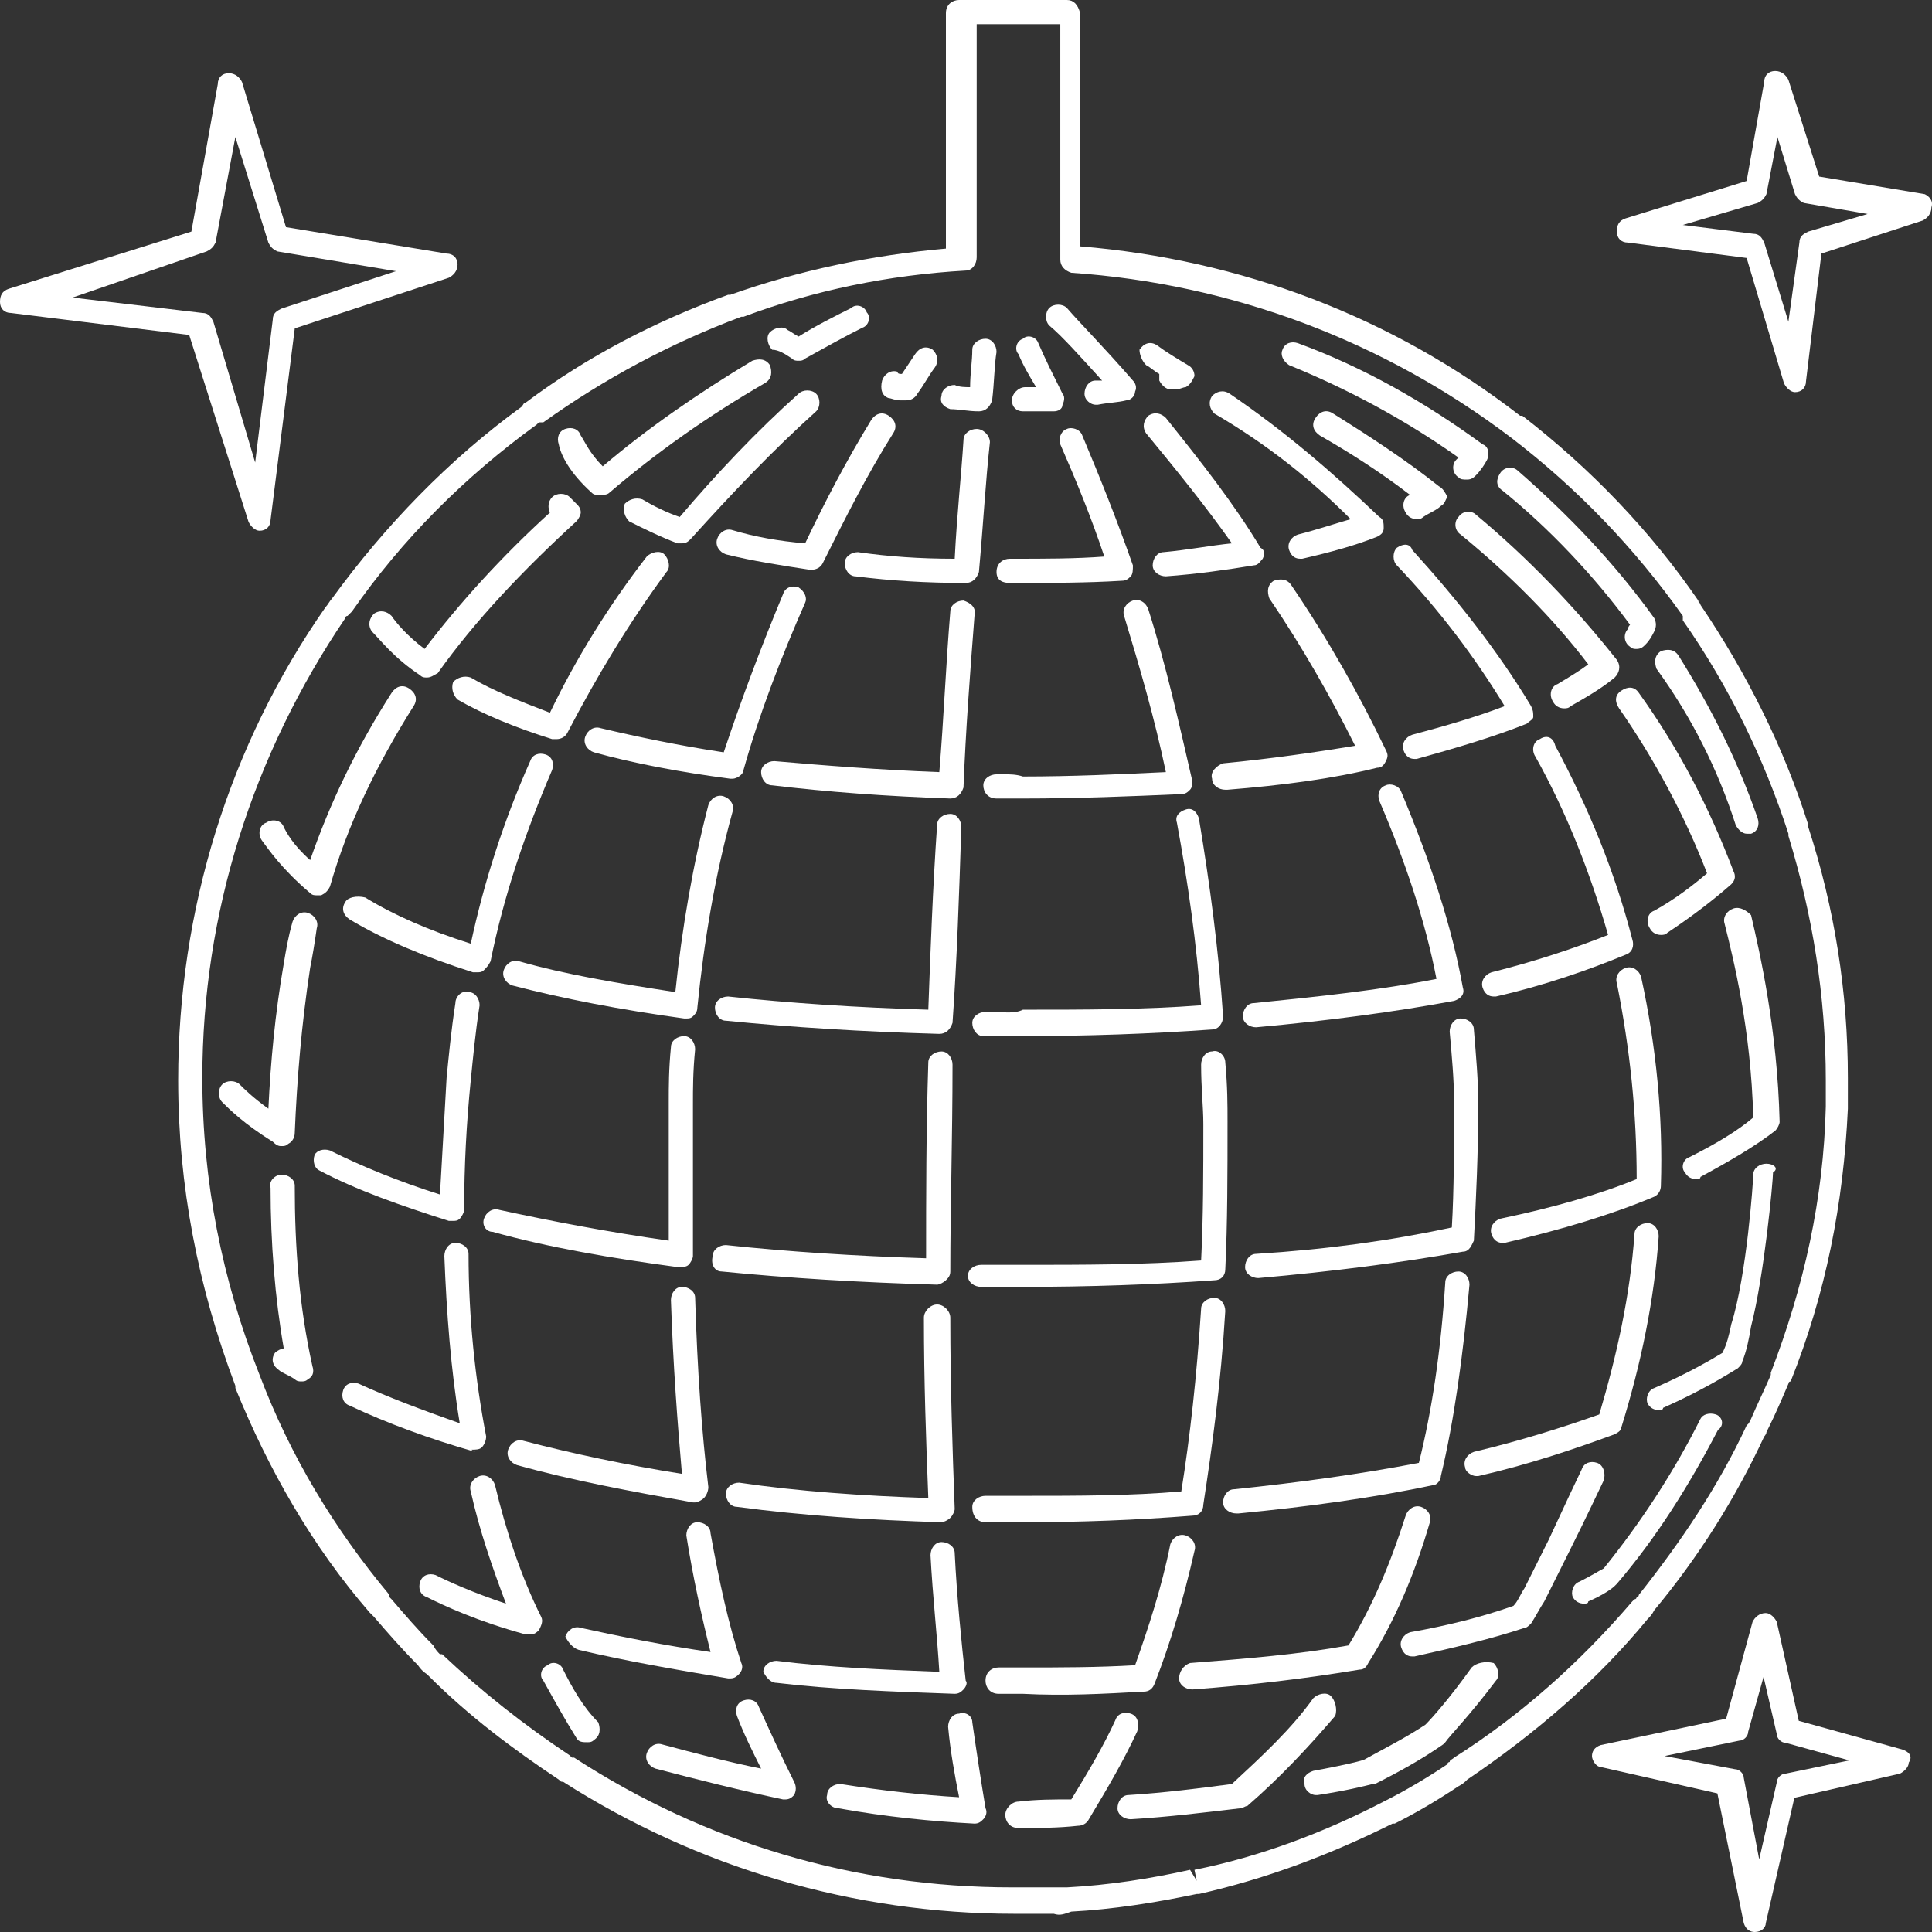 <?xml version="1.0" encoding="utf-8"?>
<!-- Generator: Adobe Illustrator 14.0.0, SVG Export Plug-In . SVG Version: 6.00 Build 43363)  -->
<!DOCTYPE svg PUBLIC "-//W3C//DTD SVG 1.1//EN" "http://www.w3.org/Graphics/SVG/1.1/DTD/svg11.dtd">
<svg version="1.1" id="Layer_1" xmlns="http://www.w3.org/2000/svg" xmlns:xlink="http://www.w3.org/1999/xlink" x="0px" y="0px"
	 width="90px" height="90px" viewBox="0 38 90 90" enable-background="new 0 38 90 90" xml:space="preserve">
<rect x="0" y="38" width="90" height="90" fill="#333333" stroke="none"/>
<path fill="#FFFFFF" d="M67.02,60.646c-1.538-1.229-3.28-2.357-4.92-3.382c-0.307-0.205-0.614-0.103-0.818,0.206
	c-0.206,0.307-0.104,0.615,0.204,0.819c1.435,0.82,2.869,1.743,4.201,2.767l0,0c-0.307,0.102-0.409,0.512-0.205,0.819
	c0.104,0.206,0.308,0.308,0.513,0.308c0.103,0,0.204,0,0.308-0.103c0.308-0.206,0.614-0.308,0.819-0.513
	c0.205-0.102,0.205-0.308,0.308-0.41C67.326,60.954,67.224,60.75,67.02,60.646z"/>
<path fill="#FFFFFF" d="M58.514,96.41c-0.308,0-0.513,0.309-0.513,0.615s0.307,0.512,0.615,0.512l0,0
	c3.483-0.307,6.661-0.717,9.53-1.229c0.308,0,0.409-0.309,0.512-0.514c0.103-1.945,0.205-4.098,0.205-6.354
	c0-1.127-0.103-2.254-0.205-3.484c0-0.307-0.308-0.512-0.614-0.512c-0.308,0-0.513,0.309-0.513,0.615
	c0.102,1.127,0.205,2.254,0.205,3.279c0,2.049,0,4.1-0.104,5.842C64.764,95.795,61.793,96.205,58.514,96.41z"/>
<path fill="#FFFFFF" d="M64.252,75.3c1.229,2.87,2.151,5.636,2.664,8.301c-2.562,0.512-5.431,0.819-8.505,1.127
	c-0.308,0-0.513,0.307-0.513,0.614s0.308,0.513,0.615,0.513l0,0c3.381-0.307,6.455-0.717,9.223-1.23
	c0.308-0.102,0.513-0.307,0.41-0.614c-0.514-2.869-1.537-5.944-2.869-9.12c-0.104-0.308-0.514-0.41-0.718-0.308
	C64.252,74.686,64.15,74.993,64.252,75.3z"/>
<path fill="#FFFFFF" d="M65.071,63.516c-0.204,0.205-0.204,0.615,0,0.82c1.948,2.049,3.587,4.201,5.021,6.558
	c-1.332,0.512-2.767,0.922-4.304,1.333c-0.308,0.102-0.512,0.41-0.409,0.717c0.102,0.307,0.307,0.41,0.512,0.41h0.103
	c1.844-0.512,3.587-1.025,5.124-1.64c0.102-0.103,0.307-0.205,0.307-0.308c0-0.205,0-0.307-0.102-0.512
	c-1.538-2.562-3.485-5.021-5.534-7.275C65.687,63.311,65.38,63.311,65.071,63.516z"/>
<path fill="#FFFFFF" d="M68.761,106.76h0.103c2.255-0.512,4.407-1.229,6.354-1.947c0.205-0.102,0.307-0.205,0.307-0.307
	c0.923-2.973,1.538-5.943,1.744-8.916c0-0.307-0.206-0.613-0.514-0.613s-0.614,0.205-0.614,0.512
	c-0.206,2.869-0.82,5.635-1.641,8.402c-1.741,0.615-3.688,1.229-5.841,1.742c-0.308,0.104-0.512,0.41-0.409,0.717
	C68.249,106.555,68.556,106.76,68.761,106.76z"/>
<path fill="#FFFFFF" d="M68.761,61.979c-0.205-0.205-0.614-0.205-0.819,0.103c-0.205,0.205-0.205,0.614,0.103,0.82
	c2.254,1.844,4.304,3.894,5.943,6.046c-0.41,0.307-0.923,0.615-1.435,0.922c-0.308,0.103-0.41,0.513-0.205,0.82
	c0.103,0.205,0.307,0.308,0.512,0.308c0.103,0,0.205,0,0.308-0.103c0.718-0.41,1.436-0.82,2.05-1.332
	c0.205-0.205,0.307-0.512,0.103-0.82C73.372,66.283,71.22,64.028,68.761,61.979z"/>
<path fill="#FFFFFF" d="M80.648,79.194c0.205-0.205,0.205-0.41,0.102-0.615c-1.127-2.972-2.562-5.738-4.405-8.3
	c-0.205-0.308-0.513-0.308-0.821-0.103c-0.307,0.205-0.307,0.512-0.102,0.82c1.64,2.357,3.074,5.021,4.099,7.686
	c-0.717,0.615-1.536,1.229-2.459,1.742c-0.308,0.103-0.41,0.512-0.205,0.82c0.102,0.205,0.307,0.308,0.513,0.308
	c0.103,0,0.205,0,0.307-0.103C78.906,80.629,79.827,79.912,80.648,79.194z"/>
<path fill="#FFFFFF" d="M71.732,72.431c-0.308,0.103-0.409,0.513-0.205,0.82c1.436,2.562,2.562,5.431,3.383,8.301
	c-1.538,0.614-3.383,1.229-5.432,1.742c-0.308,0.103-0.513,0.41-0.411,0.717c0.104,0.308,0.309,0.41,0.514,0.41h0.103
	c2.254-0.513,4.304-1.23,6.045-1.947c0.309-0.103,0.411-0.41,0.309-0.717c-0.82-3.177-2.05-6.148-3.587-9.018
	C72.348,72.329,72.041,72.227,71.732,72.431z"/>
<path fill="#FFFFFF" d="M54.927,116.188c0,0.309,0.308,0.514,0.615,0.514l0,0c2.766-0.205,5.328-0.514,7.787-0.924
	c0.205,0,0.308-0.102,0.41-0.307c1.229-1.947,2.152-4.1,2.87-6.559c0.103-0.307-0.104-0.615-0.411-0.717
	c-0.307-0.102-0.613,0.102-0.717,0.41c-0.718,2.254-1.536,4.201-2.664,6.045c-2.254,0.41-4.714,0.615-7.379,0.82
	C55.132,115.572,54.927,115.879,54.927,116.188z"/>
<path fill="#FFFFFF" d="M67.121,106.76c0.615-2.561,1.025-5.533,1.333-8.914c0-0.309-0.205-0.615-0.513-0.615
	c-0.309,0-0.615,0.205-0.615,0.512c-0.205,3.178-0.614,5.943-1.229,8.402c-2.664,0.514-5.637,0.924-8.607,1.23
	c-0.308,0-0.513,0.307-0.513,0.613c0,0.309,0.308,0.514,0.614,0.514c0,0,0,0,0.104,0c3.176-0.307,6.251-0.717,9.12-1.332
	C66.916,107.17,67.121,106.965,67.121,106.76z"/>
<path fill="#FFFFFF" d="M45.909,108.912c0.615,0,1.127,0,1.742,0c2.664,0,5.328-0.102,7.891-0.307c0.308,0,0.513-0.205,0.513-0.512
	c0.409-2.666,0.818-5.639,1.023-9.02c0-0.307-0.205-0.615-0.512-0.615s-0.614,0.205-0.614,0.514
	c-0.206,3.176-0.514,5.943-0.923,8.504c-2.356,0.205-4.816,0.205-7.378,0.205c-0.615,0-1.127,0-1.742,0l0,0
	c-0.308,0-0.616,0.205-0.616,0.514C45.293,108.707,45.602,108.912,45.909,108.912z"/>
<path fill="#FFFFFF" d="M46.318,85.139h-0.409l0,0c-0.308,0-0.616,0.204-0.616,0.512c0,0.307,0.206,0.615,0.513,0.615h0.41
	c0.41,0,0.819,0,1.331,0c3.075,0,6.047-0.104,8.916-0.309c0.308,0,0.513-0.307,0.513-0.614c-0.205-3.074-0.615-6.148-1.127-9.223
	c-0.104-0.307-0.308-0.512-0.615-0.41s-0.513,0.307-0.409,0.615c0.512,2.767,0.921,5.636,1.127,8.505
	c-2.665,0.205-5.431,0.205-8.301,0.205C47.241,85.24,46.729,85.139,46.318,85.139z"/>
<path fill="#FFFFFF" d="M54.312,57.47c-0.204-0.206-0.512-0.308-0.819-0.103c-0.205,0.205-0.307,0.512-0.102,0.82
	c1.435,1.742,2.766,3.381,3.996,5.123c-1.025,0.103-2.05,0.308-3.178,0.41c-0.307,0-0.512,0.307-0.512,0.615
	c0,0.307,0.307,0.512,0.614,0.512l0,0c1.435-0.103,2.87-0.308,4.1-0.512c0.205,0,0.308-0.205,0.41-0.308
	c0.103-0.205,0.103-0.409-0.103-0.512C57.489,61.467,55.952,59.52,54.312,57.47z"/>
<path fill="#FFFFFF" d="M45.499,57.982c-0.308,0-0.615,0.206-0.615,0.513c-0.103,1.64-0.308,3.484-0.41,5.533
	c-1.64,0-3.074-0.102-4.509-0.307c-0.307,0-0.614,0.205-0.614,0.513c0,0.307,0.205,0.615,0.512,0.615
	c1.64,0.205,3.279,0.307,5.124,0.307l0,0c0.307,0,0.513-0.205,0.615-0.512c0.205-2.254,0.308-4.202,0.512-6.046
	C46.113,58.29,45.807,57.982,45.499,57.982z"/>
<path fill="#FFFFFF" d="M45.704,97.947h0.308c0.513,0,1.127,0,1.64,0c3.074,0,6.046-0.102,8.915-0.307
	c0.307,0,0.512-0.205,0.512-0.514c0.104-2.15,0.104-4.508,0.104-6.865c0-0.82,0-1.639-0.104-2.768c0-0.307-0.307-0.613-0.614-0.512
	c-0.308,0-0.512,0.309-0.512,0.615c0,1.127,0.103,1.947,0.103,2.768c0,2.254,0,4.303-0.103,6.354
	c-2.665,0.203-5.534,0.203-8.301,0.203c-0.615,0-1.127,0-1.64,0h-0.308l0,0c-0.308,0-0.615,0.205-0.615,0.514
	C45.089,97.742,45.396,97.947,45.704,97.947z"/>
<path fill="#FFFFFF" d="M69.889,94.771c-0.308,0.102-0.513,0.41-0.41,0.717s0.307,0.41,0.512,0.41h0.103
	c2.665-0.615,5.022-1.332,6.969-2.152c0.206-0.102,0.308-0.307,0.308-0.512c0.103-3.178-0.206-6.457-0.923-9.736
	c-0.102-0.307-0.409-0.512-0.718-0.41c-0.307,0.103-0.512,0.41-0.409,0.717c0.614,3.075,0.922,6.046,0.922,9.12
	C74.499,93.645,72.348,94.258,69.889,94.771z"/>
<path fill="#FFFFFF" d="M44.782,76.53c0-0.307-0.206-0.615-0.513-0.615c-0.308,0-0.615,0.205-0.615,0.513
	c-0.205,2.972-0.307,5.841-0.41,8.607c-3.382-0.102-6.456-0.307-9.325-0.614c-0.307,0-0.614,0.204-0.614,0.513
	c0,0.307,0.205,0.615,0.512,0.615c3.075,0.307,6.354,0.512,9.94,0.613l0,0c0.308,0,0.512-0.205,0.615-0.512
	C44.576,82.781,44.679,79.707,44.782,76.53z"/>
<path fill="#FFFFFF" d="M38.019,57.162c0.205-0.205,0.205-0.615,0-0.819c-0.206-0.205-0.615-0.205-0.82,0
	c-1.947,1.742-3.792,3.689-5.534,5.739c-0.615-0.206-1.229-0.513-1.742-0.82c-0.308-0.103-0.615,0-0.82,0.206
	c-0.102,0.307,0,0.615,0.206,0.819c0.615,0.307,1.435,0.717,2.254,1.024c0.102,0,0.102,0,0.205,0c0.205,0,0.308-0.102,0.41-0.205
	C34.124,60.954,35.969,59.007,38.019,57.162z"/>
<path fill="#FFFFFF" d="M37.198,65.36c-0.307-0.103-0.615,0-0.717,0.308c-1.024,2.459-1.947,4.918-2.767,7.378
	c-2.05-0.308-3.997-0.717-5.738-1.127c-0.308-0.103-0.615,0.102-0.717,0.41c-0.103,0.308,0.102,0.615,0.409,0.717
	c1.845,0.513,3.997,0.922,6.354,1.23h0.102c0.205,0,0.513-0.205,0.513-0.41c0.717-2.562,1.742-5.226,2.869-7.788
	C37.608,65.873,37.506,65.565,37.198,65.36z"/>
<path fill="#FFFFFF" d="M21.93,69.562c-0.308-0.103-0.615,0-0.82,0.205c-0.103,0.307,0,0.615,0.205,0.819
	c1.23,0.717,2.767,1.333,4.406,1.845c0.103,0,0.103,0,0.205,0c0.205,0,0.41-0.103,0.512-0.307c1.332-2.562,2.87-5.124,4.611-7.481
	c0.205-0.205,0.103-0.615-0.103-0.82c-0.205-0.205-0.615-0.103-0.819,0.103c-1.743,2.254-3.279,4.714-4.509,7.276
	C24.287,70.689,22.955,70.177,21.93,69.562z"/>
<path fill="#FFFFFF" d="M33.714,75.096c-0.308-0.103-0.615,0.102-0.717,0.41c-0.717,2.767-1.23,5.738-1.537,8.71
	c-2.665-0.41-5.124-0.82-7.276-1.435c-0.307-0.102-0.615,0.103-0.717,0.41s0.103,0.615,0.41,0.717
	c2.356,0.615,5.021,1.127,7.993,1.537c0,0,0,0,0.103,0s0.205,0,0.308-0.103c0.102-0.103,0.205-0.204,0.205-0.409
	c0.308-3.075,0.82-6.149,1.64-9.121C34.227,75.506,34.022,75.198,33.714,75.096z"/>
<path fill="#FFFFFF" d="M56.464,74.276c0,0.307,0.308,0.513,0.614,0.513c0,0,0,0,0.104,0c2.561-0.206,4.918-0.513,6.969-1.025
	c0.204,0,0.307-0.102,0.409-0.307s0.103-0.308,0-0.512c-1.23-2.562-2.665-5.124-4.406-7.686c-0.205-0.307-0.513-0.307-0.82-0.205
	c-0.308,0.205-0.308,0.512-0.204,0.819c1.536,2.255,2.869,4.612,3.996,6.866c-1.844,0.308-3.996,0.615-6.148,0.82
	C56.669,73.661,56.361,73.968,56.464,74.276z"/>
<path fill="#FFFFFF" d="M82.288,92.209c-0.309,0-0.615,0.205-0.615,0.512c0,0.309-0.307,4.715-1.024,6.969l0,0l0,0
	c-0.104,0.514-0.205,0.922-0.41,1.332c-0.513,0.307-1.536,0.922-3.177,1.639c-0.308,0.104-0.41,0.514-0.308,0.719
	s0.308,0.307,0.514,0.307c0.102,0,0.204,0,0.204-0.102c1.844-0.82,2.972-1.537,3.483-1.846c0.103-0.102,0.205-0.205,0.205-0.307
	c0.206-0.512,0.308-1.025,0.411-1.641c0.613-2.355,1.023-6.762,1.023-7.172C82.902,92.414,82.595,92.209,82.288,92.209z"/>
<path fill="#FFFFFF" d="M33.612,97.23c3.074,0.307,6.456,0.512,10.042,0.615l0,0c0.103,0,0.307-0.104,0.41-0.205
	c0.103-0.104,0.205-0.205,0.205-0.41c0-2.973,0.103-6.252,0.103-9.633c0-0.307-0.205-0.615-0.513-0.615
	c-0.307,0-0.615,0.205-0.615,0.512c-0.103,3.178-0.103,6.252-0.103,9.121c-3.279-0.102-6.456-0.307-9.325-0.615
	c-0.307,0-0.615,0.205-0.615,0.514C33.099,96.922,33.305,97.23,33.612,97.23z"/>
<path fill="#FFFFFF" d="M16.089,80.014c-0.205,0.308-0.103,0.615,0.205,0.82c1.538,0.922,3.484,1.742,5.739,2.459
	c0.103,0,0.103,0,0.205,0c0.102,0,0.205,0,0.308-0.103c0.102-0.103,0.205-0.205,0.307-0.41c0.615-3.074,1.639-6.046,2.869-8.915
	c0.103-0.307,0-0.615-0.307-0.717c-0.308-0.103-0.615,0-0.717,0.308c-1.23,2.767-2.152,5.636-2.767,8.505
	c-1.947-0.615-3.587-1.333-4.919-2.152C16.601,79.707,16.191,79.81,16.089,80.014z"/>
<path fill="#FFFFFF" d="M44.884,65.975c-0.308,0-0.615,0.205-0.615,0.513c-0.205,2.459-0.308,5.021-0.512,7.48
	c-2.767-0.103-5.329-0.307-7.686-0.512c-0.308,0-0.615,0.205-0.615,0.512c0,0.308,0.205,0.615,0.512,0.615
	c2.562,0.308,5.329,0.513,8.3,0.615l0,0c0.307,0,0.513-0.205,0.615-0.512c0.102-2.665,0.307-5.329,0.512-7.993
	C45.499,66.283,45.191,66.078,44.884,65.975z"/>
<path fill="#FFFFFF" d="M36.174,116.393c2.562,0.309,5.431,0.41,8.3,0.512l0,0c0.205,0,0.308-0.102,0.41-0.203
	c0.102-0.104,0.205-0.309,0.102-0.41c-0.205-1.846-0.41-3.895-0.512-5.945c0-0.307-0.307-0.512-0.615-0.512
	c-0.307,0-0.512,0.307-0.512,0.615c0.103,1.947,0.307,3.689,0.41,5.43c-2.665-0.102-5.124-0.203-7.583-0.512
	c-0.308,0-0.615,0.205-0.615,0.512C35.661,116.084,35.866,116.393,36.174,116.393z"/>
<path fill="#FFFFFF" d="M22.955,95.385c2.562,0.719,5.533,1.23,8.608,1.641c0,0,0,0,0.102,0c0.103,0,0.308,0,0.41-0.104
	c0.103-0.102,0.205-0.307,0.205-0.408c0-2.152,0-4.51,0-7.072c0-0.717,0-1.537,0.102-2.561c0-0.309-0.205-0.615-0.512-0.615
	c-0.307,0-0.615,0.205-0.615,0.512c-0.102,1.025-0.102,1.846-0.102,2.562c0,2.254,0,4.406,0,6.455
	c-2.869-0.41-5.534-0.922-7.89-1.434c-0.308-0.104-0.615,0.102-0.717,0.41C22.442,95.078,22.647,95.385,22.955,95.385z"/>
<path fill="#FFFFFF" d="M46.831,74.071h-0.409c-0.309,0-0.615,0.205-0.615,0.512c0,0.308,0.205,0.615,0.615,0.615h0.409
	c0.308,0,0.513,0,0.82,0c2.562,0,5.021-0.102,7.378-0.205c0.205,0,0.308-0.103,0.409-0.205c0.104-0.103,0.104-0.308,0.104-0.41
	c-0.615-2.665-1.23-5.431-2.05-7.993c-0.102-0.307-0.41-0.513-0.718-0.41c-0.307,0.103-0.512,0.41-0.409,0.717
	c0.717,2.357,1.435,4.817,1.946,7.276c-2.151,0.103-4.406,0.205-6.66,0.205C47.344,74.071,47.036,74.071,46.831,74.071z"/>
<path fill="#FFFFFF" d="M24.082,106.248c2.562,0.717,5.329,1.229,8.198,1.74h0.102c0.103,0,0.308-0.102,0.41-0.203
	c0.103-0.104,0.205-0.309,0.205-0.514c-0.308-2.561-0.513-5.43-0.615-8.812c0-0.307-0.307-0.512-0.615-0.512
	c-0.307,0-0.513,0.307-0.513,0.615c0.103,3.074,0.308,5.738,0.513,8.096c-2.562-0.41-5.021-0.922-7.378-1.539
	c-0.308-0.102-0.615,0.104-0.717,0.412C23.569,105.838,23.774,106.145,24.082,106.248z"/>
<path fill="#FFFFFF" d="M26.951,114.855c2.152,0.512,4.509,0.922,6.968,1.332c0,0,0,0,0.103,0c0.205,0,0.307-0.104,0.41-0.205
	c0.102-0.104,0.205-0.307,0.102-0.512c-0.615-1.844-1.024-3.791-1.435-6.047c0-0.307-0.307-0.512-0.615-0.512
	c-0.307,0-0.512,0.307-0.512,0.615c0.308,1.947,0.717,3.791,1.127,5.432c-2.152-0.309-4.201-0.719-6.046-1.127
	c-0.307-0.104-0.615,0.102-0.717,0.408C26.438,114.445,26.644,114.752,26.951,114.855z"/>
<path fill="#FFFFFF" d="M43.859,108.912c0.103,0,0.308-0.102,0.41-0.205c0.103-0.102,0.205-0.307,0.205-0.41
	c-0.103-2.766-0.205-5.738-0.205-8.916c0-0.307-0.308-0.613-0.615-0.613l0,0c-0.307,0-0.615,0.307-0.615,0.613
	c0,2.973,0.102,5.738,0.205,8.404c-3.074-0.104-6.046-0.309-8.812-0.717c-0.308,0-0.615,0.203-0.615,0.512
	c0,0.307,0.206,0.615,0.513,0.615C37.403,108.605,40.58,108.811,43.859,108.912L43.859,108.912z"/>
<path fill="#FFFFFF" d="M47.651,57.162L47.651,57.162c0.513,0,0.922,0,1.436,0c0.204,0,0.409-0.102,0.409-0.307
	c0.103-0.205,0.103-0.41,0-0.512c-0.409-0.82-0.82-1.64-1.127-2.357c-0.104-0.308-0.513-0.41-0.718-0.205
	c-0.308,0.103-0.41,0.512-0.205,0.717c0.205,0.512,0.513,1.025,0.819,1.538c-0.204,0-0.307,0-0.512,0
	c-0.308,0-0.615,0.307-0.615,0.614C47.139,56.958,47.344,57.162,47.651,57.162z"/>
<path fill="#FFFFFF" d="M26.233,115.777c-0.102-0.307-0.512-0.41-0.717-0.205c-0.308,0.104-0.41,0.512-0.205,0.719
	c0.512,0.922,1.024,1.844,1.537,2.664c0.102,0.205,0.307,0.205,0.512,0.205c0.103,0,0.205,0,0.307-0.104
	c0.308-0.203,0.308-0.512,0.205-0.82C27.156,117.52,26.644,116.598,26.233,115.777z"/>
<path fill="#FFFFFF" d="M23.057,107.17c-0.102-0.307-0.41-0.512-0.717-0.41c-0.307,0.104-0.512,0.41-0.41,0.717
	c0.41,1.846,1.025,3.588,1.64,5.227c-1.537-0.512-2.665-1.023-3.279-1.332c-0.307-0.102-0.615,0-0.717,0.309
	c-0.103,0.307,0,0.613,0.308,0.717c0.82,0.41,2.357,1.127,4.611,1.742c0.103,0,0.103,0,0.206,0c0.205,0,0.307-0.104,0.41-0.205
	c0.102-0.205,0.205-0.41,0.102-0.615C24.287,111.475,23.569,109.322,23.057,107.17z"/>
<path fill="#FFFFFF" d="M35.354,117.52c-0.103-0.307-0.41-0.41-0.717-0.307c-0.308,0.102-0.41,0.41-0.308,0.717
	c0.308,0.818,0.717,1.641,1.127,2.459c-1.538-0.307-3.075-0.717-4.611-1.127c-0.308-0.102-0.615,0.104-0.717,0.41
	c-0.103,0.307,0.102,0.615,0.409,0.717c1.947,0.512,3.997,1.025,5.944,1.436h0.103c0.205,0,0.308-0.102,0.41-0.205
	c0.103-0.205,0.103-0.41,0-0.615C36.378,119.773,35.866,118.646,35.354,117.52z"/>
<path fill="#FFFFFF" d="M13.731,93.234c0-0.309-0.307-0.514-0.614-0.514l0,0c-0.308,0-0.615,0.309-0.513,0.615
	c0,2.562,0.205,5.123,0.615,7.48c-0.103,0-0.308,0.104-0.41,0.205c-0.205,0.307-0.103,0.615,0.205,0.82
	c0.103,0.102,0.41,0.205,0.717,0.408c0.103,0.104,0.206,0.104,0.308,0.104c0.103,0,0.205,0,0.307-0.104
	c0.206-0.102,0.308-0.307,0.206-0.613C13.937,98.869,13.731,96.104,13.731,93.234z"/>
<path fill="#FFFFFF" d="M22.032,105.531c0.103,0,0.307,0,0.41-0.104c0.103-0.104,0.205-0.309,0.205-0.512
	c-0.512-2.666-0.82-5.535-0.82-8.506c0-0.307-0.307-0.512-0.615-0.512S20.7,96.205,20.7,96.514c0.103,2.664,0.307,5.328,0.717,7.787
	c-1.742-0.615-3.382-1.229-4.714-1.846c-0.308-0.102-0.615,0-0.717,0.309s0,0.615,0.307,0.717c1.742,0.82,3.689,1.537,5.841,2.152
	C21.93,105.531,21.93,105.531,22.032,105.531z"/>
<path fill="#FFFFFF" d="M44.679,117.828c-0.308,0-0.512,0.307-0.512,0.613c0.102,1.129,0.307,2.256,0.512,3.281
	c-1.742-0.104-3.587-0.309-5.534-0.617c-0.307,0-0.615,0.205-0.615,0.514c-0.103,0.307,0.206,0.615,0.513,0.615
	c2.254,0.408,4.407,0.615,6.354,0.717l0,0c0.205,0,0.308-0.102,0.41-0.205s0.205-0.307,0.103-0.512
	c-0.205-1.23-0.41-2.562-0.616-3.998C45.293,117.93,44.986,117.725,44.679,117.828z"/>
<path fill="#FFFFFF" d="M21.11,94.873c0.103,0,0.205,0,0.308-0.102c0.103-0.104,0.205-0.309,0.205-0.41
	c0-2.049,0.103-3.996,0.308-6.047c0.103-1.023,0.205-2.152,0.41-3.484c0-0.307-0.205-0.614-0.512-0.614
	c-0.307-0.103-0.615,0.205-0.615,0.513c-0.205,1.332-0.308,2.459-0.41,3.484c-0.103,1.844-0.205,3.586-0.308,5.432
	c-1.946-0.615-3.688-1.332-5.123-2.051c-0.308-0.102-0.615,0-0.717,0.205c-0.103,0.307,0,0.615,0.205,0.717
	c1.742,0.924,3.792,1.641,6.046,2.357C21.007,94.873,21.11,94.873,21.11,94.873z"/>
<path fill="#FFFFFF" d="M80.75,80.322c-0.307,0.103-0.512,0.41-0.409,0.717c0.409,1.64,1.23,4.918,1.332,9.018
	c-0.718,0.615-1.742,1.23-2.971,1.846c-0.31,0.102-0.411,0.512-0.206,0.717c0.102,0.205,0.308,0.307,0.513,0.307
	c0.102,0,0.205,0,0.205-0.102c1.331-0.719,2.562-1.436,3.483-2.152c0.104-0.102,0.205-0.307,0.205-0.41
	c-0.102-4.305-0.923-7.891-1.331-9.633C81.366,80.424,81.058,80.219,80.75,80.322z"/>
<path fill="#FFFFFF" d="M79.931,103.891c-0.308-0.102-0.615,0-0.717,0.205c-1.229,2.459-2.768,4.816-4.509,6.969
	c-0.206,0.102-0.513,0.307-1.128,0.615c-0.307,0.102-0.41,0.512-0.307,0.717c0.102,0.205,0.307,0.307,0.512,0.307
	c0.103,0,0.205,0,0.205-0.102c0.718-0.309,1.128-0.615,1.229-0.719l0.103-0.102c1.844-2.152,3.383-4.611,4.714-7.174
	C80.341,104.402,80.238,103.992,79.931,103.891z"/>
<path fill="#FFFFFF" d="M76.754,113.42c0.103-0.102,0.204-0.205,0.308-0.41c2.049-2.459,3.792-5.225,5.123-8.094
	c0,0,0.104-0.104,0.104-0.205l0.102-0.205c0.308-0.615,0.616-1.332,0.923-2.051c0,0,0-0.102,0.102-0.102
	c1.64-4.1,2.461-8.301,2.665-12.707c0-0.102,0-0.307,0-0.41V88.93c0-0.205,0-0.512,0-0.717c0-3.997-0.614-7.891-1.844-11.683v-0.103
	c-1.128-3.586-2.869-7.071-5.021-10.248c0-0.102-0.104-0.102-0.104-0.205c-2.254-3.279-5.021-6.148-8.197-8.607l0,0c0,0,0,0-0.103,0
	l0,0c-5.943-4.611-13.015-7.276-20.495-7.891V38.615C50.213,38.205,50.008,38,49.7,38h-5.021c-0.308,0-0.615,0.205-0.615,0.615
	V49.58c-3.485,0.307-6.866,1.024-10.042,2.152h-0.103c-3.382,1.229-6.558,2.869-9.428,5.021c-0.102,0-0.102,0.102-0.205,0.205
	c-3.382,2.459-6.354,5.534-8.813,8.915c-0.102,0.103-0.205,0.308-0.307,0.41C10.658,72.738,8.3,80.424,8.3,88.314
	c0,4.92,0.923,9.633,2.665,14.244c0,0,0,0,0,0.102l0,0c1.538,3.793,3.587,7.379,6.251,10.453c0.103,0.102,0.103,0.102,0.205,0.205
	c0.615,0.717,1.332,1.537,2.049,2.254c0.205,0.307,0.41,0.41,0.41,0.41c0.103,0.102,0.103,0.102,0.103,0.102
	c1.844,1.846,3.894,3.383,6.046,4.816c0.103,0.104,0.103,0.104,0.205,0.104c6.251,3.996,13.527,6.148,21.008,6.148
	c0.615,0,1.229,0,1.846,0c0.307,0.104,0.512,0,0.818-0.102c1.947-0.104,3.895-0.412,5.841-0.82h0.104
	c3.176-0.719,6.148-1.844,9.018-3.279h0.102l0,0c1.025-0.512,2.051-1.127,2.973-1.742c0.205-0.104,0.308-0.205,0.409-0.309
	C71.527,118.748,74.397,116.291,76.754,113.42z M67.736,119.877C67.736,119.877,67.633,119.979,67.736,119.877
	c-0.104,0.102-0.205,0.102-0.205,0.205c0,0-0.103,0-0.103,0.102c-0.923,0.615-1.947,1.23-2.972,1.742l0,0l0,0
	c-2.767,1.436-5.738,2.562-8.813,3.178l0.103,0.512l-0.308-0.512c-1.844,0.41-3.791,0.717-5.738,0.818c-0.102,0-0.102,0-0.204,0
	s-0.205,0-0.308,0c-0.102,0-0.102,0-0.206,0c-0.613,0-1.229,0-1.844,0c-7.276,0-14.244-2.049-20.393-6.045h-0.103
	c0,0,0,0-0.102-0.104c-2.152-1.434-4.1-2.971-5.944-4.713l0,0c0,0,0,0-0.103,0c-0.102-0.102-0.205-0.205-0.307-0.41
	c-0.717-0.717-1.332-1.436-1.947-2.152l-0.103-0.102c0,0,0,0,0-0.104c-2.562-3.074-4.611-6.455-6.046-10.246l0,0l0,0
	c-1.743-4.406-2.665-9.018-2.665-13.834c0-7.686,2.357-15.064,6.661-21.417c0,0,0-0.103,0.102-0.103l0.103-0.103l0.103-0.102
	c2.357-3.382,5.226-6.251,8.608-8.71c0,0,0,0,0.103-0.103c0,0,0,0,0.102,0h0.103c2.869-2.049,5.943-3.689,9.222-4.918l0,0
	c0,0,0,0,0.103,0c3.279-1.23,6.763-1.947,10.35-2.152c0.307,0,0.513-0.307,0.513-0.615V39.127h3.895v10.965
	c0,0.307,0.205,0.512,0.512,0.615c7.481,0.512,14.552,3.177,20.495,7.686l0,0l0,0c3.075,2.357,5.739,5.124,7.992,8.3v0.103
	c0,0,0,0,0,0.102c2.152,3.074,3.792,6.456,4.92,9.94c0,0,0,0,0,0.103c1.128,3.688,1.741,7.48,1.741,11.374c0,0.205,0,0.41,0,0.615
	v0.307v0.104c0,0.102,0,0.102,0,0.102v0.104c-0.102,4.303-1.023,8.402-2.562,12.398c0,0,0,0,0,0.104
	c-0.308,0.717-0.614,1.332-0.921,2.049l-0.104,0.205l-0.102,0.102c-1.333,2.869-3.075,5.432-5.021,7.891c0,0,0,0.104-0.104,0.104
	c0,0.102-0.102,0.102-0.102,0.102l-0.103,0.104C73.577,115.471,70.811,117.93,67.736,119.877z"/>
<path fill="#FFFFFF" d="M13.117,91.389c0.103,0,0.205,0,0.307-0.102c0.205-0.104,0.307-0.309,0.307-0.514
	c0.103-2.459,0.308-5.02,0.717-7.685c0.103-0.512,0.206-1.127,0.308-1.844c0.103-0.308-0.102-0.615-0.41-0.717
	c-0.307-0.103-0.615,0.102-0.717,0.41c-0.205,0.717-0.307,1.333-0.409,1.947c-0.41,2.356-0.615,4.61-0.717,6.763
	c-0.718-0.512-1.127-0.922-1.333-1.127s-0.615-0.205-0.82,0c-0.205,0.205-0.205,0.615,0,0.82c0.308,0.307,1.025,1.025,2.357,1.844
	C12.912,91.389,13.014,91.389,13.117,91.389z"/>
<path fill="#FFFFFF" d="M53.287,116.803c0.205,0,0.41-0.102,0.513-0.41c0.718-1.844,1.332-3.895,1.844-6.148
	c0.103-0.307-0.102-0.615-0.409-0.717c-0.308-0.104-0.614,0.102-0.717,0.41c-0.41,2.049-1.025,3.895-1.641,5.635
	c-1.742,0.104-3.483,0.104-5.226,0.104c-0.308,0-0.615,0-0.82,0h-0.307c-0.308,0-0.615,0.203-0.615,0.615
	c0,0.307,0.204,0.613,0.615,0.613h0.307c0.308,0,0.615,0,0.82,0C49.599,117.008,51.442,116.904,53.287,116.803z"/>
<path fill="#FFFFFF" d="M52.673,117.828c-0.308-0.104-0.615,0-0.717,0.307c-0.514,1.127-1.23,2.357-2.051,3.689
	c-0.818,0-1.64,0-2.459,0.102c-0.308,0-0.615,0.309-0.615,0.615c0,0.309,0.205,0.615,0.615,0.615l0,0c0.923,0,1.845,0,2.767-0.104
	c0.205,0,0.41-0.102,0.513-0.307c0.922-1.537,1.64-2.768,2.254-4.1C53.082,118.236,52.979,117.93,52.673,117.828z"/>
<path fill="#FFFFFF" d="M68.556,115.676c-1.024,1.434-1.844,2.355-2.152,2.664c-0.922,0.615-1.946,1.127-2.869,1.639
	c-0.307,0.104-1.229,0.309-2.356,0.514c-0.308,0.102-0.513,0.307-0.41,0.613c0,0.309,0.308,0.514,0.514,0.514h0.102
	c1.333-0.205,2.151-0.41,2.562-0.514h0.102c1.024-0.512,2.151-1.127,3.177-1.844l0.103-0.102c0.205-0.307,1.128-1.23,2.357-2.869
	c0.205-0.207,0.102-0.615-0.103-0.82C69.171,115.367,68.761,115.471,68.556,115.676z"/>
<path fill="#FFFFFF" d="M61.998,117.008c-0.205-0.205-0.615-0.104-0.82,0.102c-1.024,1.436-2.356,2.664-3.791,3.996
	c-1.537,0.205-3.178,0.412-4.817,0.514c-0.307,0-0.512,0.307-0.512,0.615c0,0.307,0.308,0.512,0.615,0.512l0,0
	c1.741-0.104,3.382-0.307,5.123-0.512c0.103,0,0.205-0.104,0.308-0.104c1.537-1.332,2.869-2.766,4.099-4.201
	C62.305,117.623,62.202,117.213,61.998,117.008z"/>
<path fill="#FFFFFF" d="M74.397,106.145c-0.309-0.102-0.615,0-0.717,0.309c-0.104,0.205-0.923,1.947-1.538,3.279
	c-0.615,1.23-1.024,2.049-1.127,2.254c-0.205,0.307-0.308,0.615-0.514,0.82c-1.435,0.512-3.073,0.922-4.815,1.229
	c-0.307,0.104-0.513,0.41-0.409,0.717c0.103,0.309,0.308,0.41,0.512,0.41h0.103c1.845-0.41,3.587-0.818,5.124-1.33
	c0.103,0,0.204-0.104,0.308-0.205c0.204-0.309,0.409-0.719,0.614-1.025l0,0l0,0c0.104-0.205,0.615-1.23,1.127-2.256
	c0.923-1.844,1.538-3.176,1.641-3.381C74.807,106.658,74.705,106.248,74.397,106.145z"/>
<path fill="#FFFFFF" d="M47.036,65.155h0.103c1.742,0,3.484,0,5.124-0.102c0.205,0,0.307-0.103,0.41-0.205
	c0.102-0.103,0.102-0.308,0.102-0.512c-0.717-2.05-1.536-4.099-2.356-6.046c-0.103-0.308-0.513-0.41-0.718-0.308
	c-0.307,0.103-0.409,0.513-0.307,0.718c0.717,1.64,1.435,3.382,2.049,5.226c-1.332,0.102-2.767,0.102-4.304,0.102h-0.103
	c-0.307,0-0.614,0.206-0.614,0.615C46.422,65.053,46.729,65.155,47.036,65.155z"/>
<path fill="#FFFFFF" d="M62.92,62.184c-0.718,0.205-1.639,0.512-2.46,0.717c-0.307,0.102-0.512,0.409-0.409,0.717
	c0.103,0.307,0.308,0.409,0.513,0.409h0.102c1.333-0.307,2.46-0.614,3.485-1.024c0.204-0.102,0.307-0.205,0.307-0.41
	c0-0.205,0-0.409-0.205-0.512c-2.152-2.049-4.405-3.997-6.968-5.739c-0.308-0.205-0.615-0.103-0.82,0.102
	c-0.204,0.308-0.103,0.615,0.103,0.82C59.025,58.7,61.075,60.339,62.92,62.184z"/>
<path fill="#FFFFFF" d="M51.34,55.728c-0.102,0-0.205,0-0.307,0c-0.308,0-0.512,0.308-0.512,0.615s0.307,0.512,0.512,0.512h0.102
	c0.513-0.102,0.923-0.102,1.333-0.205c0.205,0,0.409-0.205,0.409-0.41c0.103-0.205,0-0.41-0.103-0.513
	c-1.332-1.537-2.459-2.664-3.074-3.381c-0.204-0.205-0.613-0.205-0.819,0c-0.205,0.205-0.205,0.615,0,0.82
	C49.496,53.678,50.315,54.601,51.34,55.728z"/>
<path fill="#FFFFFF" d="M53.391,55.01c0.204,0.103,0.409,0.308,0.613,0.41c0,0.103,0,0.205,0,0.307
	c0.104,0.205,0.308,0.41,0.514,0.41c0.103,0,0.103,0,0.204,0h0.104c0.102,0,0.307-0.102,0.409-0.102
	c0.204-0.103,0.308-0.308,0.409-0.513c0-0.205-0.102-0.41-0.307-0.513c-0.512-0.307-1.025-0.615-1.435-0.922
	c-0.308-0.205-0.615-0.103-0.82,0.205C53.082,54.498,53.186,54.806,53.391,55.01z"/>
<path fill="#FFFFFF" d="M80.854,76.428c0.102,0.205,0.307,0.41,0.513,0.41c0.102,0,0.102,0,0.205,0
	c0.307-0.103,0.408-0.41,0.307-0.718c-0.923-2.664-2.152-5.124-3.689-7.583c-0.204-0.307-0.513-0.307-0.819-0.205
	c-0.308,0.205-0.308,0.513-0.206,0.82C78.804,71.406,80.033,73.866,80.854,76.428z"/>
<path fill="#FFFFFF" d="M14.449,79.604c0.103,0.103,0.206,0.103,0.308,0.103c0.103,0,0.103,0,0.205,0
	c0.205-0.103,0.308-0.205,0.41-0.41c0.819-2.869,2.152-5.636,3.894-8.403c0.205-0.308,0.102-0.615-0.206-0.82
	c-0.307-0.205-0.615-0.103-0.819,0.205c-1.64,2.562-2.869,5.124-3.792,7.788c-0.82-0.717-1.127-1.332-1.229-1.537
	c-0.103-0.307-0.513-0.41-0.82-0.205c-0.307,0.103-0.41,0.513-0.205,0.82C12.502,77.555,13.117,78.477,14.449,79.604z"/>
<path fill="#FFFFFF" d="M75.934,67.103c0,0-0.102,0.103-0.102,0.205c-0.205,0.206-0.205,0.615,0.102,0.82
	c0.104,0.103,0.206,0.103,0.308,0.103c0.205,0,0.309-0.103,0.41-0.206c0.205-0.205,0.307-0.41,0.41-0.614
	c0.102-0.205,0.102-0.41,0-0.615c-1.845-2.562-3.997-4.817-6.354-6.866c-0.206-0.205-0.615-0.205-0.819,0.103
	c-0.205,0.307-0.205,0.614,0.102,0.819C72.143,62.593,74.192,64.746,75.934,67.103z"/>
<path fill="#FFFFFF" d="M60.051,55.01c2.767,1.127,5.431,2.562,7.891,4.304l-0.104,0.103c-0.205,0.205-0.205,0.615,0.104,0.82
	c0.103,0.103,0.205,0.103,0.409,0.103c0.205,0,0.308-0.103,0.41-0.205c0.205-0.205,0.41-0.512,0.513-0.717s0.103-0.615-0.206-0.717
	c-2.664-1.947-5.533-3.587-8.607-4.714c-0.307-0.103-0.613,0-0.718,0.307C59.641,54.498,59.742,54.806,60.051,55.01z"/>
<path fill="#FFFFFF" d="M27.566,60.954c0.102,0.103,0.205,0.103,0.41,0.103c0.102,0,0.307,0,0.409-0.103
	c2.152-1.845,4.612-3.586,7.276-5.124c0.308-0.205,0.308-0.512,0.205-0.82c-0.205-0.307-0.512-0.307-0.82-0.205
	c-2.562,1.537-4.918,3.176-6.968,4.918c-0.615-0.615-0.819-1.127-1.025-1.435c-0.103-0.308-0.41-0.41-0.717-0.308
	c-0.307,0.103-0.41,0.41-0.307,0.718C26.131,59.212,26.542,60.032,27.566,60.954z"/>
<path fill="#FFFFFF" d="M19.573,69.459c0.103,0.103,0.205,0.103,0.308,0.103c0.205,0,0.307-0.103,0.512-0.205
	c1.742-2.459,3.997-4.816,6.456-7.071c0.102-0.102,0.205-0.308,0.205-0.41c0-0.205-0.103-0.307-0.205-0.409
	c-0.103-0.103-0.205-0.206-0.307-0.308c-0.206-0.205-0.615-0.205-0.82,0c-0.205,0.206-0.205,0.513-0.103,0.717
	c-2.254,2.05-4.201,4.202-5.841,6.354c-0.819-0.615-1.332-1.23-1.537-1.538c-0.205-0.205-0.513-0.307-0.82-0.103
	c-0.205,0.206-0.308,0.513-0.103,0.82C17.728,67.82,18.343,68.64,19.573,69.459z"/>
<path fill="#FFFFFF" d="M36.891,54.703c0.102,0.103,0.205,0.103,0.307,0.103c0.103,0,0.205,0,0.308-0.103
	c0.922-0.512,1.845-1.025,2.665-1.435c0.307-0.102,0.409-0.512,0.205-0.717c-0.103-0.307-0.513-0.41-0.717-0.205
	c-0.82,0.41-1.639,0.82-2.459,1.332c-0.205-0.103-0.307-0.205-0.512-0.307c-0.205-0.205-0.615-0.103-0.82,0.103
	c-0.205,0.205-0.103,0.615,0.103,0.819C36.276,54.293,36.583,54.498,36.891,54.703z"/>
<path fill="#FFFFFF" d="M41.4,56.547c0.103,0,0.307,0.103,0.512,0.103h0.205h0.103c0.205,0,0.41-0.103,0.513-0.307
	c0.307-0.41,0.512-0.82,0.819-1.23c0.205-0.307,0.103-0.615-0.102-0.82c-0.308-0.205-0.615-0.102-0.82,0.205
	c-0.205,0.308-0.41,0.615-0.614,0.922c-0.103,0-0.206,0-0.206-0.102c-0.307-0.103-0.615,0.102-0.717,0.409
	C40.99,56.138,41.092,56.445,41.4,56.547z"/>
<path fill="#FFFFFF" d="M34.124,62.696c-0.308-0.103-0.615,0.103-0.717,0.41c-0.102,0.308,0.103,0.615,0.41,0.717
	c1.23,0.308,2.562,0.513,3.894,0.717h0.103c0.206,0,0.41-0.103,0.513-0.307c1.025-2.049,2.049-4.099,3.279-6.046
	c0.205-0.308,0.102-0.615-0.205-0.82c-0.308-0.206-0.615-0.103-0.82,0.205c-1.126,1.845-2.152,3.792-3.074,5.738
	C36.276,63.208,35.149,63.003,34.124,62.696z"/>
<path fill="#FFFFFF" d="M44.269,57.06c0.41,0,0.82,0.102,1.333,0.102l0,0c0.308,0,0.512-0.205,0.615-0.512
	c0.102-0.82,0.102-1.64,0.205-2.254c0-0.307-0.205-0.615-0.513-0.615s-0.616,0.205-0.616,0.512c0,0.513-0.102,1.127-0.102,1.743
	c-0.205,0-0.512,0-0.717-0.103c-0.307,0-0.615,0.205-0.615,0.512C43.757,56.753,43.961,56.958,44.269,57.06z"/>
<path fill="#FFFFFF" d="M11.58,62.314c0.103,0.205,0.308,0.41,0.513,0.41l0,0c0.307,0,0.512-0.205,0.512-0.513l1.127-8.915
	l7.173-2.357c0.205-0.103,0.41-0.308,0.41-0.615c0-0.307-0.205-0.512-0.512-0.512l-7.481-1.23l-2.049-6.763
	c-0.103-0.205-0.308-0.41-0.615-0.41c-0.308,0-0.513,0.205-0.513,0.513l-1.23,6.866L0.41,51.452C0.103,51.555,0,51.76,0,52.067
	c0,0.308,0.205,0.513,0.513,0.513l8.3,1.024L11.58,62.314z M9.632,49.71c0.206-0.103,0.308-0.205,0.41-0.41l0.922-4.918l1.538,4.918
	c0.102,0.205,0.205,0.307,0.409,0.41l5.534,0.922l-5.328,1.742c-0.206,0.103-0.41,0.205-0.41,0.512l-0.82,6.661L9.94,52.989
	c-0.103-0.205-0.206-0.41-0.513-0.41l-6.046-0.717L9.632,49.71z"/>
<path fill="#FFFFFF" d="M89.665,47.046l-4.919-0.82l-1.435-4.509c-0.103-0.205-0.307-0.41-0.615-0.41
	c-0.308,0-0.513,0.205-0.513,0.513l-0.818,4.611l-5.638,1.742c-0.307,0.103-0.409,0.308-0.409,0.615s0.204,0.512,0.513,0.512
	l5.534,0.717l1.741,5.841c0.103,0.205,0.307,0.41,0.512,0.41l0,0c0.308,0,0.513-0.205,0.513-0.513l0.717-5.943l4.715-1.538
	c0.205-0.103,0.41-0.307,0.41-0.615C90.074,47.354,89.87,47.148,89.665,47.046z M84.234,48.788
	c-0.205,0.102-0.411,0.205-0.411,0.512l-0.512,3.689L82.184,49.3c-0.102-0.205-0.205-0.41-0.512-0.41l-3.28-0.41l3.485-1.025
	c0.205-0.102,0.307-0.205,0.41-0.41l0.513-2.664l0.818,2.664c0.104,0.205,0.205,0.308,0.411,0.41l2.972,0.513L84.234,48.788z"/>
<path fill="#FFFFFF" d="M88.609,119.496l-4.815-1.333l-1.025-4.611c-0.102-0.205-0.307-0.41-0.513-0.41
	c-0.307,0-0.512,0.205-0.615,0.41l-1.229,4.51l-5.84,1.229c-0.308,0.102-0.411,0.307-0.411,0.512s0.206,0.512,0.411,0.512
	l5.431,1.229l1.23,6.048c0.102,0.307,0.307,0.408,0.512,0.408l0,0c0.307,0,0.512-0.204,0.512-0.408l1.332-5.843l4.919-1.126
	c0.205-0.104,0.41-0.309,0.41-0.514C89.123,119.803,88.917,119.598,88.609,119.496z M83.179,120.623c-0.205,0-0.41,0.204-0.41,0.409
	l-0.819,3.586l-0.717-3.791c0-0.204-0.205-0.41-0.411-0.41l-3.279-0.614l3.485-0.718c0.205,0,0.409-0.205,0.409-0.41l0.717-2.562
	l0.615,2.665c0,0.204,0.205,0.409,0.41,0.409l2.971,0.82L83.179,120.623z"/>
</svg>
